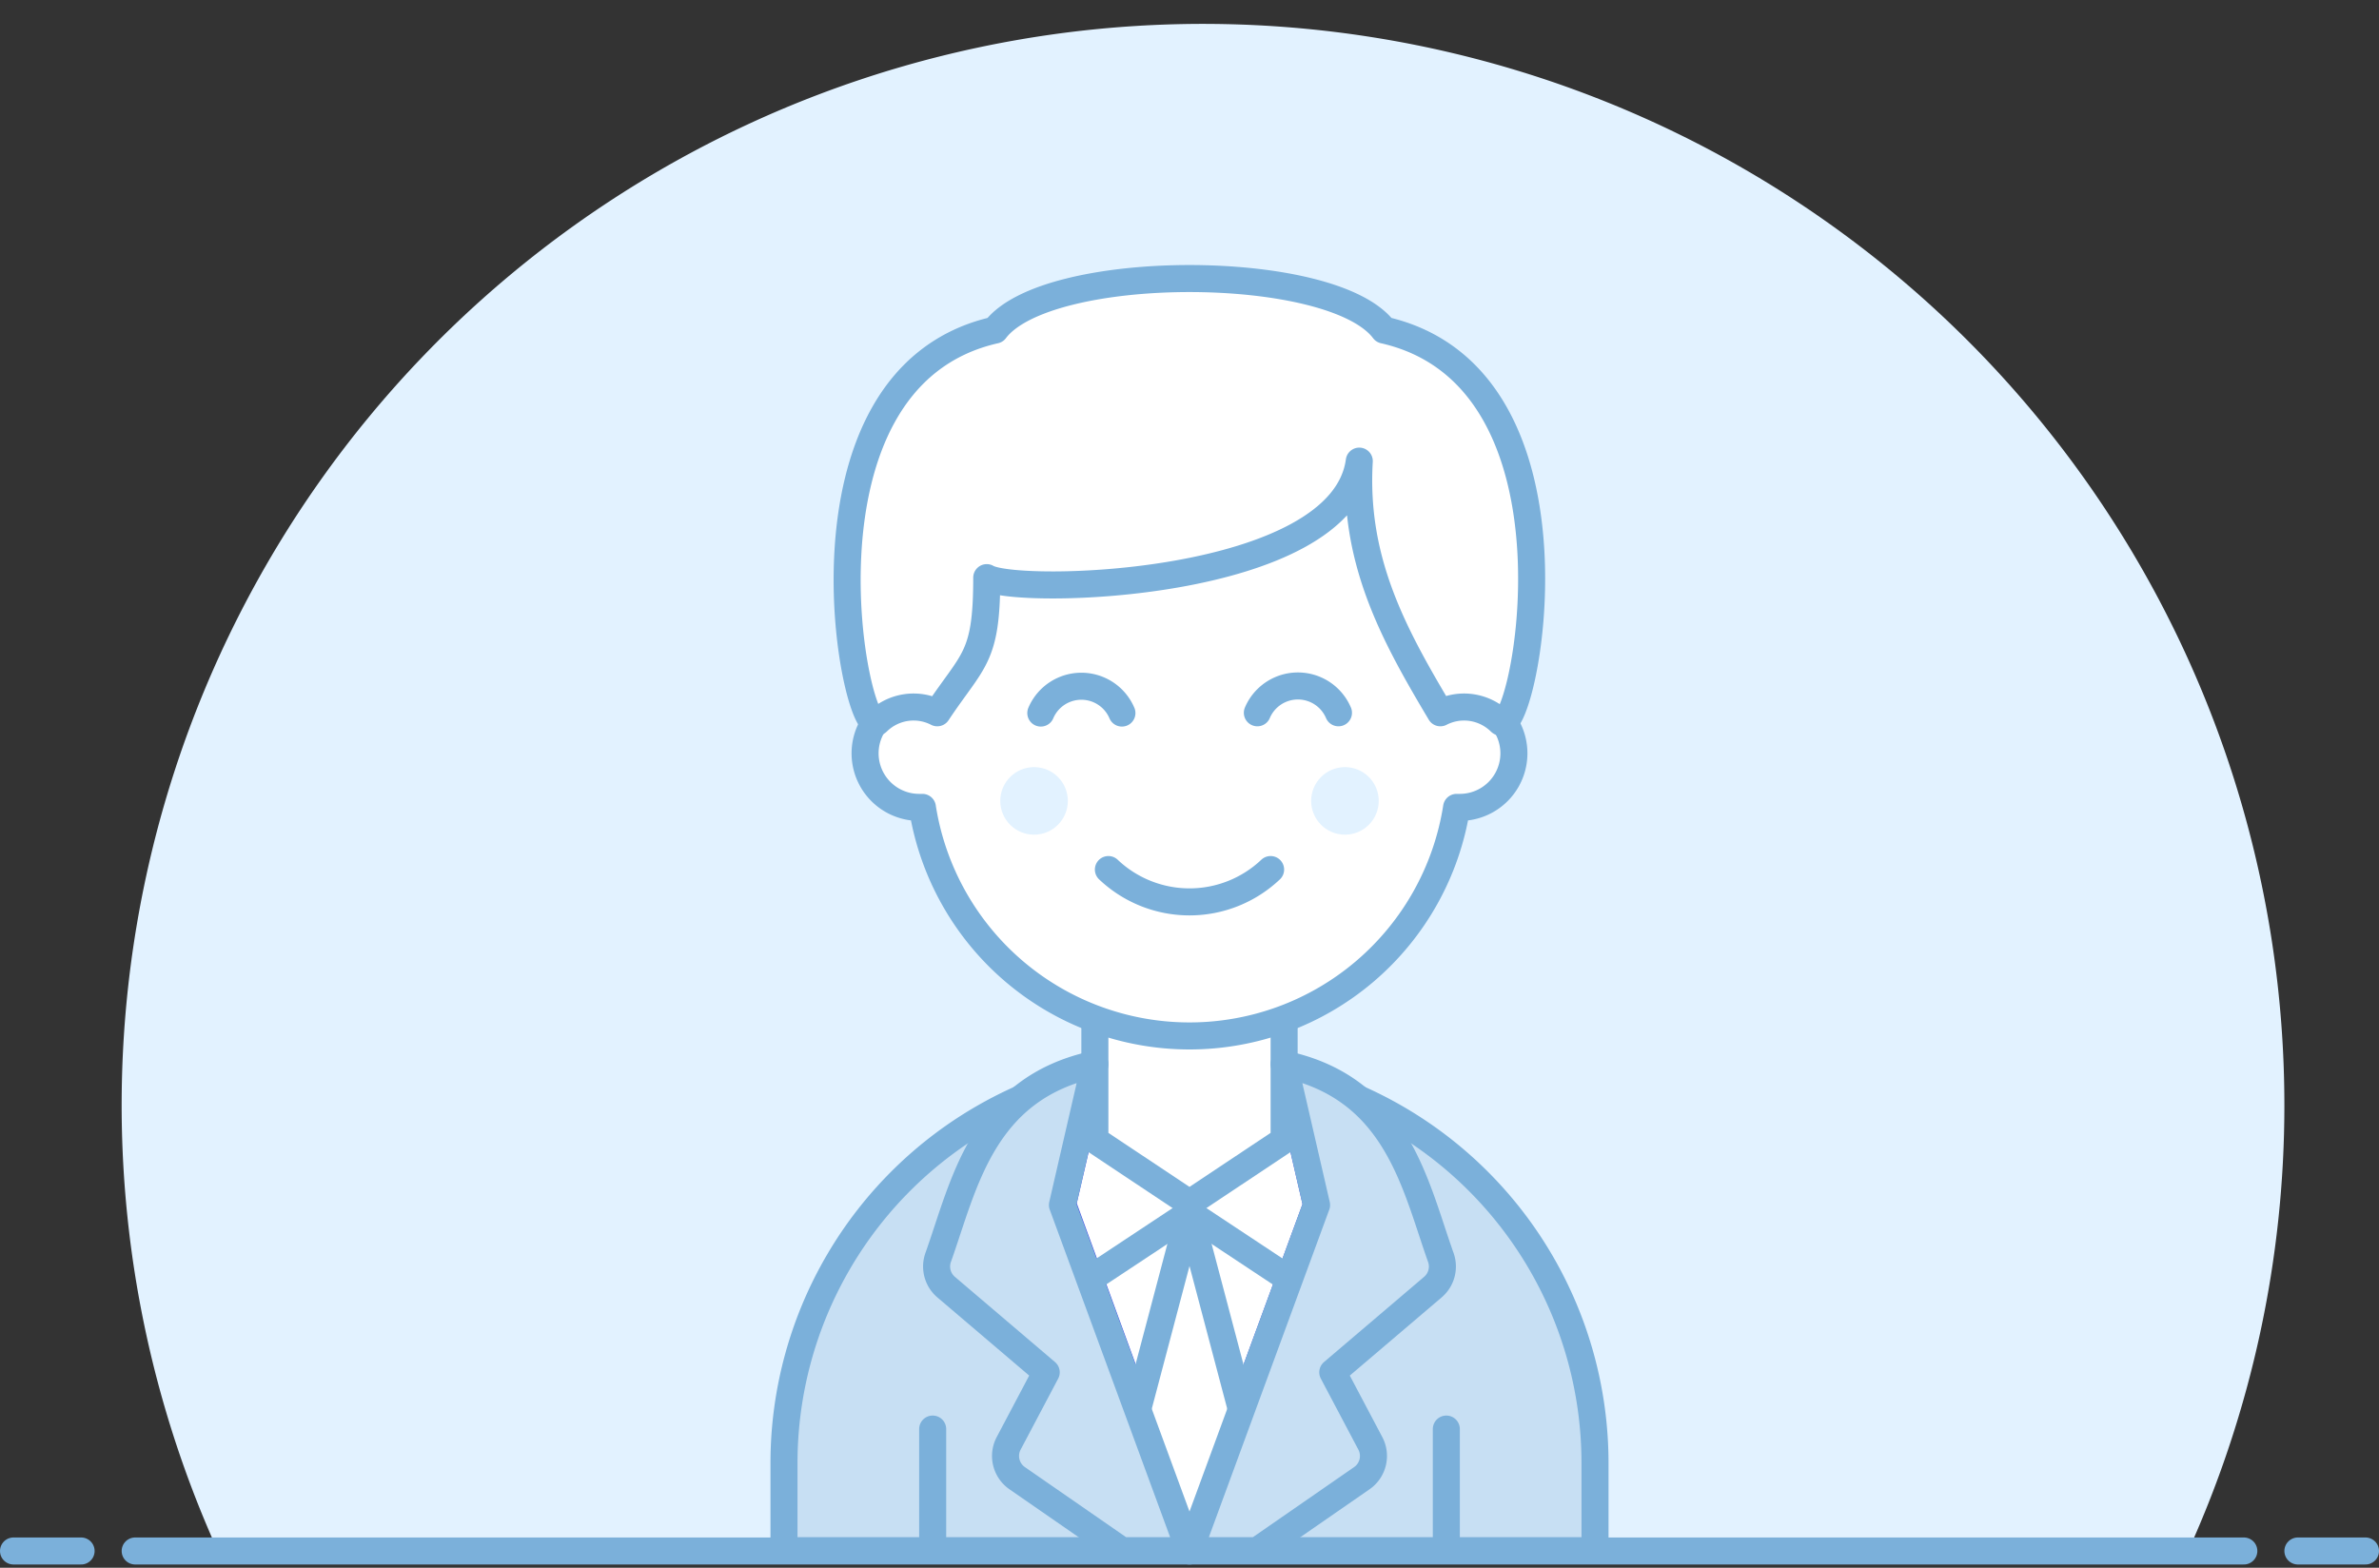 <svg xmlns="http://www.w3.org/2000/svg" width="88" height="58" viewBox="0 0 88 58">
    <rect x="0" y="0" width="88" height="58" fill="#333333" stroke="none"/>
    <g fill="none" fill-rule="evenodd">
        <path fill="#E2F2FF" fill-rule="nonzero" d="M84.5 40.88a40 40 0 1 0-76.44 16.5h72.88a39.92 39.92 0 0 0 3.56-16.5z"/>
        <path stroke="#7BB0DA" stroke-linecap="round" stroke-linejoin="round" d="M5 57.38h78M.5 57.38H3M85 57.38h2.5"/>
        <path fill="#C7DFF3" fill-rule="nonzero" d="M44 39.38a14.75 14.75 0 0 0-15 14.74v3.25h30v-3.25a14.75 14.75 0 0 0-15-14.74z"/>
        <path stroke="#7BB0DA" stroke-linecap="round" stroke-linejoin="round" d="M44 39.38a14.75 14.75 0 0 0-15 14.74v3.25h30v-3.25a14.75 14.75 0 0 0-15-14.74zM34.5 57.37v-4.5M53.5 57.37v-4.5"/>
        <path fill="#FFF" fill-rule="nonzero" stroke="#4550E5" stroke-linecap="round" stroke-linejoin="round" d="M47.59 39.78a15 15 0 0 0-3.59-.4 15.11 15.11 0 0 0-3.58.37l-1.11 4.8L44 57.37l4.7-12.79-1.11-4.8z"/>
        <path fill="#FFF" fill-rule="nonzero" d="M44 36.88h-3.5v5.3l3.5 2.33 3.5-2.33v-5.3z"/>
        <path stroke="#7BB0DA" stroke-linecap="round" stroke-linejoin="round" d="M44 36.88h-3.5v5.3l3.5 2.33 3.5-2.33v-5.3z"/>
        <path fill="#FFF" fill-rule="nonzero" stroke="#7BB0DA" stroke-linecap="round" stroke-linejoin="round" d="M44 44.88l-2.51 9.5 2.51 3 2.51-3z"/>
        <path stroke="#7BB0DA" stroke-linecap="round" stroke-linejoin="round" d="M47.67 47.31L44 44.88l-3.67 2.43"/>
        <path fill="#FFF" fill-rule="nonzero" stroke="#7BB0DA" stroke-linecap="round" stroke-linejoin="round" d="M54 25.87v-2.5c0-5.523-4.477-10-10-10s-10 4.477-10 10v2.5a2 2 0 1 0 0 4h.12a10 10 0 0 0 19.76 0H54a2 2 0 1 0 0-4z"/>
        <circle cx="38.25" cy="29.63" r="1.25" fill="#E2F2FF" fill-rule="nonzero"/>
        <circle cx="49.75" cy="29.63" r="1.25" fill="#E2F2FF" fill-rule="nonzero"/>
        <path stroke="#7BB0DA" stroke-linecap="round" stroke-linejoin="round" d="M41 32.17a4.36 4.36 0 0 0 6 0M41.5 26.38a1.63 1.63 0 0 0-3 0M49.51 26.37a1.63 1.63 0 0 0-3 0"/>
        <path fill="#FFF" fill-rule="nonzero" d="M51.19 12.21c-1.91-2.54-12.47-2.54-14.38 0-7.91 1.79-5.16 15.3-4.35 14.49a1.91 1.91 0 0 1 2.21-.33c1.33-2 1.83-2 1.83-5 1.1.67 13.15.39 13.78-4.31-.22 3.71 1.29 6.44 3 9.31a1.91 1.91 0 0 1 2.21.33c.86.81 3.61-12.7-4.3-14.49z"/>
        <path stroke="#7BB0DA" stroke-linecap="round" stroke-linejoin="round" d="M51.19 12.21c-1.91-2.54-12.47-2.54-14.38 0-7.91 1.79-5.16 15.3-4.35 14.49a1.91 1.91 0 0 1 2.21-.33c1.33-2 1.83-2 1.83-5 1.1.67 13.15.39 13.78-4.31-.22 3.71 1.29 6.44 3 9.31a1.91 1.91 0 0 1 2.21.33c.86.81 3.61-12.7-4.3-14.49z"/>
        <path fill="#C7DFF3" fill-rule="nonzero" stroke="#7BB0DA" stroke-linecap="round" stroke-linejoin="round" d="M40.5 39.37l-1.2 5.21L44 57.37h-2.5l-3.87-2.68a1 1 0 0 1-.32-1.29l1.39-2.63-3.7-3.15a1 1 0 0 1-.3-1.09c.96-2.69 1.62-6.27 5.8-7.16zM47.5 39.37l1.2 5.21L44 57.37h2.5l3.87-2.68a1 1 0 0 0 .32-1.29l-1.39-2.63 3.7-3.15a1 1 0 0 0 .3-1.09c-.96-2.69-1.62-6.27-5.8-7.16z"/>
    </g>
</svg>
